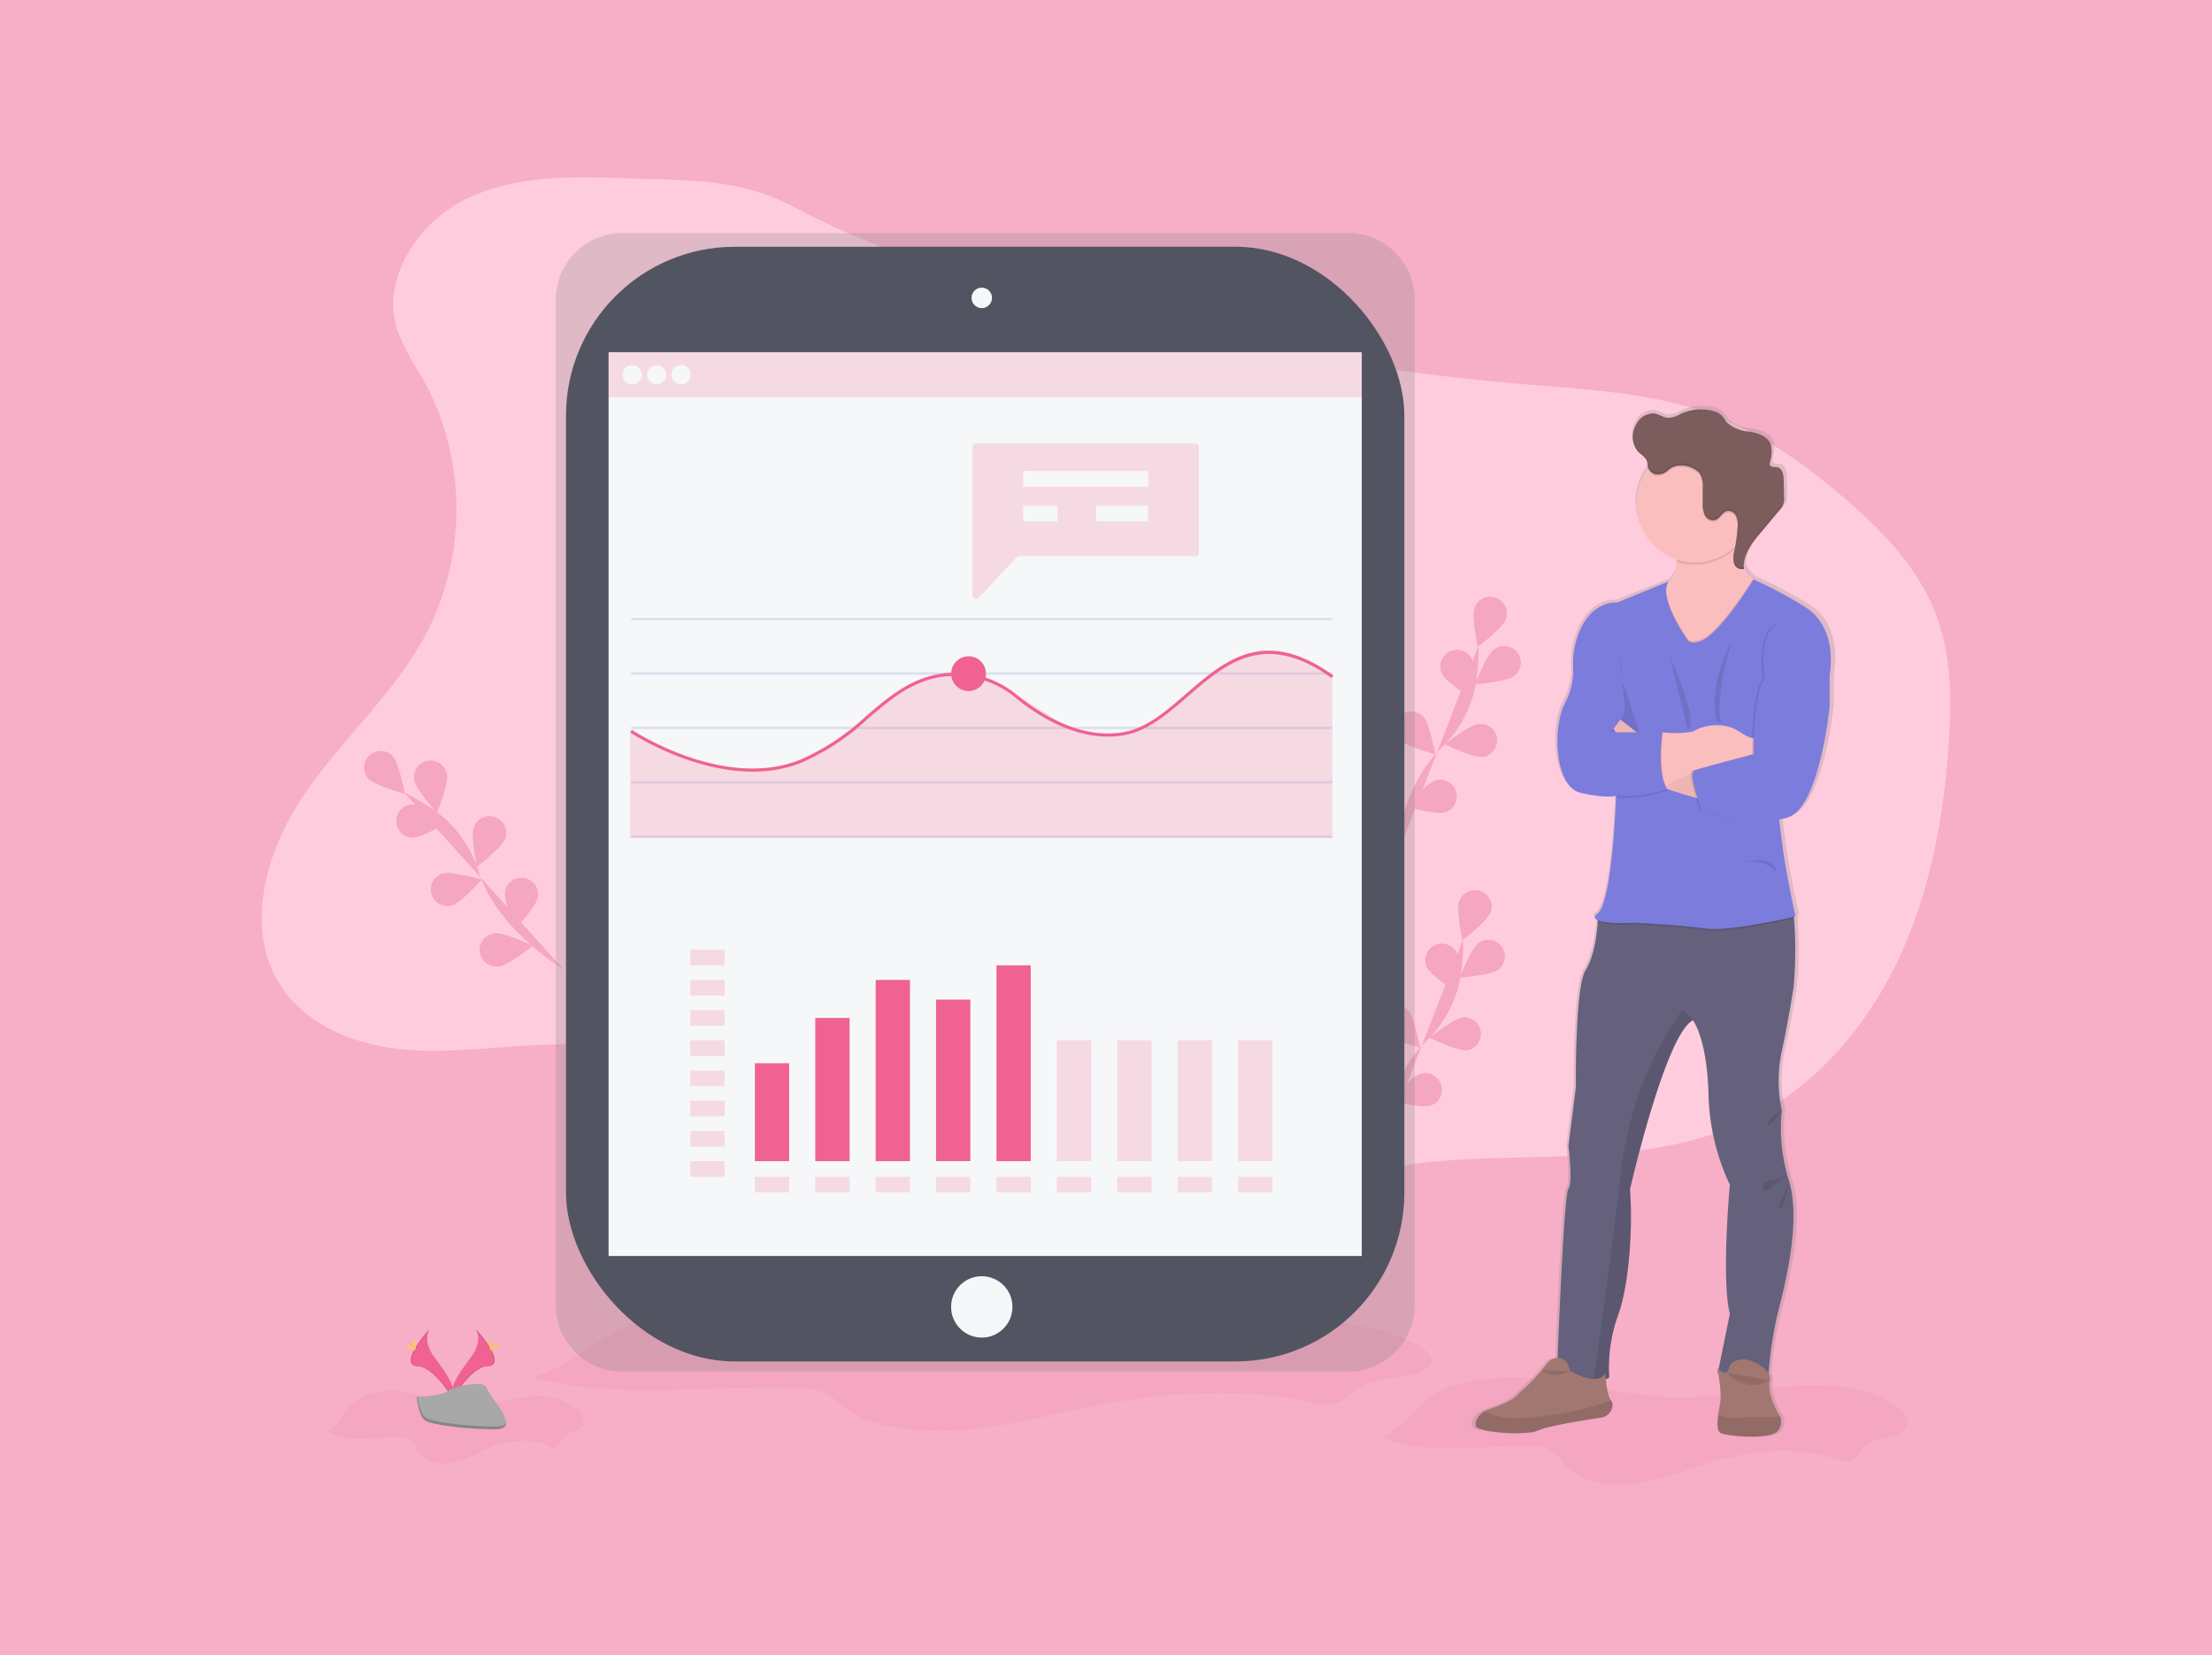 <svg xmlns="http://www.w3.org/2000/svg" xmlns:xlink="http://www.w3.org/1999/xlink" width="262" height="196" viewBox="0 0 262 196">
  <defs>
    <linearGradient id="linear-gradient" x1="-1.377" y1="5.235" x2="-1.377" y2="5.243" gradientUnits="objectBoundingBox">
      <stop offset="0" stop-color="gray" stop-opacity="0.251"/>
      <stop offset="0.54" stop-color="gray" stop-opacity="0.122"/>
      <stop offset="1" stop-color="gray" stop-opacity="0.102"/>
    </linearGradient>
    <linearGradient id="linear-gradient-2" x1="-5.984" y1="5.617" x2="-5.984" y2="5.625" xlink:href="#linear-gradient"/>
  </defs>
  <g id="card-19" transform="translate(50.218 381.797)">
    <rect id="Rectangle_8569-3" data-name="Rectangle 8569-3" width="262" height="196" transform="translate(-50.218 -381.797)" fill="#f6afc7"/>
    <g id="undraw_report_mx0a" data-name="undraw report mx0a">
      <path id="Path_157238" data-name="Path 157238" d="M24.153-360.676c-6.431-.237-13.149-.4-18.964,2.353s-10.311,9.436-8.361,15.576a29.669,29.669,0,0,0,2.921,5.569,32.109,32.109,0,0,1,.623,30.216c-3.73,7.177-10.052,12.638-14.6,19.325s-7.138,15.954-2.66,22.69c3.066,4.612,8.755,6.857,14.266,7.4s11.055-.313,16.59-.533a71.457,71.457,0,0,1,31.375,5.933c13.6,5.961,25.31,16.159,39.626,20.094a11.956,11.956,0,0,0,5.273.533c3.117-.568,5.384-3.145,7.824-5.18,7.791-6.451,18.577-7.656,28.69-7.956s20.646-.068,29.787-4.411c7.981-3.791,14.127-10.844,17.946-18.81s5.48-16.82,6.1-25.635c.37-5.247.357-10.664-1.521-15.576-2.11-5.523-6.392-9.92-10.882-13.765-4.692-4.018-9.806-7.66-15.6-9.828-6.919-2.59-14.431-2.96-21.8-3.574a299.342,299.342,0,0,1-44.84-7.2c-13.993-3.345-29.356-7-42.1-13.813C37.462-360.689,31.362-360.417,24.153-360.676Z" fill="#ffccde"/>
      <g id="Group_167405" data-name="Group 167405">
        <path id="Path_157239" data-name="Path 157239" d="M112.86-244.3s.655-9.178,5.821-14.183a13.94,13.94,0,0,0,4.117-7.8,23.573,23.573,0,0,0,.279-4.279" fill="#f5a6c1"/>
        <path id="Path_157240" data-name="Path 157240" d="M126.311-273.73c-.379,1.014-3.312,3.267-3.312,3.267s-.74-3.624-.357-4.638a1.96,1.96,0,0,1,2.521-1.149,1.958,1.958,0,0,1,1.148,2.52Z" fill="#f5a6c1"/>
        <path id="Path_157241" data-name="Path 157241" d="M127.248-266.983c-.87.644-4.555.942-4.555.942s1.351-3.443,2.22-4.089a1.959,1.959,0,0,1,2.732.465,1.959,1.959,0,0,1-.4,2.68Z" fill="#f5a6c1"/>
        <path id="Path_157242" data-name="Path 157242" d="M123.531-257.441c-1.077.118-4.409-1.48-4.409-1.48s2.9-2.29,3.98-2.4a1.957,1.957,0,0,1,2.067,1.841A1.958,1.958,0,0,1,123.531-257.441Z" fill="#f5a6c1"/>
        <path id="Path_157243" data-name="Path 157243" d="M119.093-250.854c-1.039.3-4.6-.72-4.6-.72s2.474-2.747,3.515-3.045a1.959,1.959,0,0,1,2.454,1.284,1.958,1.958,0,0,1-1.284,2.455c-.03.01-.06.018-.09.026Z" fill="#f5a6c1"/>
        <path id="Path_157244" data-name="Path 157244" d="M118.768-267.284c.463.977,3.574,2.973,3.574,2.973s.429-3.672-.035-4.651a1.958,1.958,0,0,0-2.632-.862A1.959,1.959,0,0,0,118.768-267.284Z" fill="#f5a6c1"/>
        <path id="Path_157245" data-name="Path 157245" d="M113.674-259.515c.74.794,4.3,1.769,4.3,1.769s-.69-3.634-1.425-4.429a1.96,1.96,0,0,0-2.769-.108,1.961,1.961,0,0,0-.108,2.769Z" fill="#f5a6c1"/>
        <path id="Path_157246" data-name="Path 157246" d="M109.76-251.285c.588.907,3.941,2.47,3.941,2.47s-.067-3.7-.657-4.6a1.959,1.959,0,0,0-2.722-.513,1.959,1.959,0,0,0-.562,2.648Z" fill="#f5a6c1"/>
        <path id="Path_157247" data-name="Path 157247" d="M126.311-273.73c-.379,1.014-3.312,3.267-3.312,3.267s-.74-3.624-.357-4.638a1.96,1.96,0,0,1,2.521-1.149,1.958,1.958,0,0,1,1.148,2.52Z" fill="#f5a6c1"/>
        <path id="Path_157248" data-name="Path 157248" d="M127.248-266.983c-.87.644-4.555.942-4.555.942s1.351-3.443,2.22-4.089a1.959,1.959,0,0,1,2.732.465,1.959,1.959,0,0,1-.4,2.68Z" fill="#f5a6c1"/>
        <path id="Path_157249" data-name="Path 157249" d="M123.531-257.441c-1.077.118-4.409-1.48-4.409-1.48s2.9-2.29,3.98-2.4a1.957,1.957,0,0,1,2.067,1.841A1.958,1.958,0,0,1,123.531-257.441Z" fill="#f5a6c1"/>
        <path id="Path_157250" data-name="Path 157250" d="M119.093-250.854c-1.039.3-4.6-.72-4.6-.72s2.474-2.747,3.515-3.045a1.959,1.959,0,0,1,2.454,1.284,1.958,1.958,0,0,1-1.284,2.455c-.03.01-.06.018-.09.026Z" fill="#f5a6c1"/>
        <path id="Path_157251" data-name="Path 157251" d="M118.768-267.284c.463.977,3.574,2.973,3.574,2.973s.429-3.672-.035-4.651a1.958,1.958,0,0,0-2.632-.862A1.959,1.959,0,0,0,118.768-267.284Z" fill="#f5a6c1"/>
        <path id="Path_157252" data-name="Path 157252" d="M113.674-259.515c.74.794,4.3,1.769,4.3,1.769s-.69-3.634-1.425-4.429a1.96,1.96,0,0,0-2.769-.108,1.961,1.961,0,0,0-.108,2.769Z" fill="#f5a6c1"/>
        <path id="Path_157253" data-name="Path 157253" d="M109.76-251.285c.588.907,3.941,2.47,3.941,2.47s-.067-3.7-.657-4.6a1.959,1.959,0,0,0-2.722-.513,1.959,1.959,0,0,0-.562,2.648Z" fill="#f5a6c1"/>
      </g>
      <g id="Group_167406" data-name="Group 167406">
        <path id="Path_157254" data-name="Path 157254" d="M114.672-279.037s.656-9.179,5.82-14.183a13.938,13.938,0,0,0,4.118-7.8,23.131,23.131,0,0,0,.278-4.279" fill="#f5a6c1"/>
        <path id="Path_157255" data-name="Path 157255" d="M128.125-308.473c-.37,1.012-3.31,3.265-3.31,3.265s-.74-3.624-.36-4.636a1.96,1.96,0,0,1,2.521-1.149,1.959,1.959,0,0,1,1.149,2.52Z" fill="#f5a6c1"/>
        <path id="Path_157256" data-name="Path 157256" d="M129.067-301.726c-.868.646-4.555.942-4.555.942s1.351-3.441,2.219-4.087a1.959,1.959,0,0,1,2.749.345,1.959,1.959,0,0,1-.344,2.749c-.023.017-.046.035-.069.051Z" fill="#f5a6c1"/>
        <path id="Path_157257" data-name="Path 157257" d="M125.344-292.182c-1.075.118-4.407-1.48-4.407-1.48s2.9-2.289,3.98-2.4a1.959,1.959,0,0,1,2.161,1.734,1.959,1.959,0,0,1-1.734,2.161Z" fill="#f5a6c1"/>
        <path id="Path_157258" data-name="Path 157258" d="M120.906-285.6c-1.039.3-4.6-.72-4.6-.72s2.476-2.747,3.515-3.047a1.958,1.958,0,0,1,2.422,1.344A1.959,1.959,0,0,1,120.9-285.6Z" fill="#f5a6c1"/>
        <path id="Path_157259" data-name="Path 157259" d="M120.583-302.027c.463.979,3.576,2.975,3.576,2.975s.427-3.674-.034-4.651a1.96,1.96,0,0,0-2.61-.933,1.959,1.959,0,0,0-.932,2.609Z" fill="#f5a6c1"/>
        <path id="Path_157260" data-name="Path 157260" d="M115.486-294.258c.74.8,4.3,1.769,4.3,1.769s-.692-3.634-1.426-4.427a1.958,1.958,0,0,0-2.769-.068,1.959,1.959,0,0,0-.108,2.727Z" fill="#f5a6c1"/>
        <path id="Path_157261" data-name="Path 157261" d="M111.573-286.027c.591.907,3.941,2.47,3.941,2.47s-.067-3.7-.657-4.6a1.958,1.958,0,0,0-2.7-.635,1.959,1.959,0,0,0-.636,2.7l.048.074Z" fill="#f5a6c1"/>
        <path id="Path_157262" data-name="Path 157262" d="M128.125-308.473c-.37,1.012-3.31,3.265-3.31,3.265s-.74-3.624-.36-4.636a1.96,1.96,0,0,1,2.521-1.149,1.959,1.959,0,0,1,1.149,2.52Z" fill="#f5a6c1"/>
        <path id="Path_157263" data-name="Path 157263" d="M129.067-301.726c-.868.646-4.555.942-4.555.942s1.351-3.441,2.219-4.087a1.959,1.959,0,0,1,2.749.345,1.959,1.959,0,0,1-.344,2.749c-.023.017-.046.035-.069.051Z" fill="#f5a6c1"/>
        <path id="Path_157264" data-name="Path 157264" d="M125.344-292.182c-1.075.118-4.407-1.48-4.407-1.48s2.9-2.289,3.98-2.4a1.959,1.959,0,0,1,2.161,1.734,1.959,1.959,0,0,1-1.734,2.161Z" fill="#f5a6c1"/>
        <path id="Path_157265" data-name="Path 157265" d="M120.906-285.6c-1.039.3-4.6-.72-4.6-.72s2.476-2.747,3.515-3.047a1.958,1.958,0,0,1,2.422,1.344A1.959,1.959,0,0,1,120.9-285.6Z" fill="#f5a6c1"/>
        <path id="Path_157266" data-name="Path 157266" d="M120.583-302.027c.463.979,3.576,2.975,3.576,2.975s.427-3.674-.034-4.651a1.96,1.96,0,0,0-2.61-.933,1.959,1.959,0,0,0-.932,2.609Z" fill="#f5a6c1"/>
        <path id="Path_157267" data-name="Path 157267" d="M115.486-294.258c.74.8,4.3,1.769,4.3,1.769s-.692-3.634-1.426-4.427a1.958,1.958,0,0,0-2.769-.068,1.959,1.959,0,0,0-.108,2.727Z" fill="#f5a6c1"/>
        <path id="Path_157268" data-name="Path 157268" d="M111.573-286.027c.591.907,3.941,2.47,3.941,2.47s-.067-3.7-.657-4.6a1.958,1.958,0,0,0-2.7-.635,1.959,1.959,0,0,0-.636,2.7l.048.074Z" fill="#f5a6c1"/>
      </g>
      <g id="Group_167407" data-name="Group 167407">
        <path id="Path_157269" data-name="Path 157269" d="M16.528-267.011s-7.9-4.71-10.054-11.571a13.926,13.926,0,0,0-5.114-7.184,23.281,23.281,0,0,0-3.7-2.172" fill="#f5a6c1"/>
        <path id="Path_157270" data-name="Path 157270" d="M-3.721-292.261c.74.794,1.43,4.427,1.43,4.427s-3.569-.971-4.3-1.765a1.96,1.96,0,0,1,.178-2.765,1.959,1.959,0,0,1,2.7.1Z" fill="#f5a6c1"/>
        <path id="Path_157271" data-name="Path 157271" d="M2.727-290.053c.185,1.066-1.205,4.492-1.205,4.492s-2.468-2.755-2.653-3.821a1.959,1.959,0,0,1,1.544-2.3,1.959,1.959,0,0,1,2.3,1.544c0,.028.01.056.014.084Z" fill="#f5a6c1"/>
        <path id="Path_157272" data-name="Path 157272" d="M9.58-282.453c-.37,1.014-3.31,3.269-3.31,3.269s-.74-3.624-.36-4.636a1.959,1.959,0,0,1,2.5-1.2,1.959,1.959,0,0,1,1.2,2.5c-.008.024-.017.048-.026.071Z" fill="#f5a6c1"/>
        <path id="Path_157273" data-name="Path 157273" d="M13.467-275.528c-.2,1.064-2.709,3.791-2.709,3.791s-1.341-3.447-1.14-4.509a1.958,1.958,0,0,1,2.288-1.56,1.957,1.957,0,0,1,1.56,2.287Z" fill="#f5a6c1"/>
        <path id="Path_157274" data-name="Path 157274" d="M-1.354-282.623c1.08.026,4.265-1.85,4.265-1.85s-3.09-2.035-4.172-2.061a1.96,1.96,0,0,0-2,1.912,1.96,1.96,0,0,0,1.912,2.005Z" fill="#f5a6c1"/>
        <path id="Path_157275" data-name="Path 157275" d="M3.3-274.582c1.04-.3,3.515-3.049,3.515-3.049s-3.556-1.016-4.6-.716a1.959,1.959,0,0,0-1.3,2.447,1.959,1.959,0,0,0,2.381,1.318Z" fill="#f5a6c1"/>
        <path id="Path_157276" data-name="Path 157276" d="M8.886-267.385c1.077-.118,3.98-2.4,3.98-2.4s-3.33-1.6-4.409-1.48A1.957,1.957,0,0,0,6.616-269.2a1.958,1.958,0,0,0,2.067,1.841A1.964,1.964,0,0,0,8.886-267.385Z" fill="#f5a6c1"/>
        <path id="Path_157277" data-name="Path 157277" d="M-3.721-292.261c.74.794,1.43,4.427,1.43,4.427s-3.569-.971-4.3-1.765a1.96,1.96,0,0,1,.178-2.765,1.959,1.959,0,0,1,2.7.1Z" fill="#f5a6c1"/>
        <path id="Path_157278" data-name="Path 157278" d="M2.727-290.053c.185,1.066-1.205,4.492-1.205,4.492s-2.468-2.755-2.653-3.821a1.959,1.959,0,0,1,1.544-2.3,1.959,1.959,0,0,1,2.3,1.544c0,.028.01.056.014.084Z" fill="#f5a6c1"/>
        <path id="Path_157279" data-name="Path 157279" d="M9.58-282.453c-.37,1.014-3.31,3.269-3.31,3.269s-.74-3.624-.36-4.636a1.959,1.959,0,0,1,2.5-1.2,1.959,1.959,0,0,1,1.2,2.5c-.008.024-.017.048-.026.071Z" fill="#f5a6c1"/>
        <path id="Path_157280" data-name="Path 157280" d="M13.467-275.528c-.2,1.064-2.709,3.791-2.709,3.791s-1.341-3.447-1.14-4.509a1.958,1.958,0,0,1,2.288-1.56,1.957,1.957,0,0,1,1.56,2.287Z" fill="#f5a6c1"/>
        <path id="Path_157281" data-name="Path 157281" d="M-1.354-282.623c1.08.026,4.265-1.85,4.265-1.85s-3.09-2.035-4.172-2.061a1.96,1.96,0,0,0-2,1.912,1.96,1.96,0,0,0,1.912,2.005Z" fill="#f5a6c1"/>
        <path id="Path_157282" data-name="Path 157282" d="M3.3-274.582c1.04-.3,3.515-3.049,3.515-3.049s-3.556-1.016-4.6-.716a1.959,1.959,0,0,0-1.3,2.447,1.959,1.959,0,0,0,2.381,1.318Z" fill="#f5a6c1"/>
        <path id="Path_157283" data-name="Path 157283" d="M8.886-267.385c1.077-.118,3.98-2.4,3.98-2.4s-3.33-1.6-4.409-1.48A1.957,1.957,0,0,0,6.616-269.2a1.958,1.958,0,0,0,2.067,1.841A1.964,1.964,0,0,0,8.886-267.385Z" fill="#f5a6c1"/>
      </g>
      <path id="Path_157284" data-name="Path 157284" d="M113.387-211.607c5.312,2.311,11.794.9,17.82,1.068a4.881,4.881,0,0,1,2.359.49,6.027,6.027,0,0,1,1.441,1.6c1.689,2.061,5.151,2.723,8.176,2.374s5.8-1.508,8.654-2.388c4.934-1.525,10.573-2.22,15.44-.555a3.2,3.2,0,0,0,1.4.266c1.068-.135,1.385-1.241,2.13-1.872,1.347-1.141,4.274-.831,4.867-2.335.346-.881-.451-1.784-1.321-2.385-3.33-2.3-8.085-2.681-12.438-2.326s-8.633,1.334-13.008,1.338c-5.452,0-10.72-1.5-16.118-2.118a25.758,25.758,0,0,0-11.327.883C117.657-216.214,116.821-213.163,113.387-211.607Z" fill="#f5a6c1"/>
      <path id="Path_157285" data-name="Path 157285" d="M12.865-218.7c9.066,2.611,20.129,1.021,30.416,1.206a12.041,12.041,0,0,1,4.03.555,8.96,8.96,0,0,1,2.461,1.809c2.883,2.329,8.791,3.079,13.952,2.683s9.9-1.7,14.771-2.7c8.422-1.722,18.05-2.507,26.357-.629a7.868,7.868,0,0,0,2.383.3c1.821-.154,2.363-1.4,3.637-2.117,2.3-1.3,7.293-.938,8.3-2.636.592-1-.77-2.017-2.253-2.7-5.676-2.6-13.8-3.029-21.23-2.627s-14.736,1.506-22.2,1.512c-9.306,0-18.3-1.7-27.513-2.394-6.383-.481-13.349-.422-19.334,1C20.155-223.894,18.724-220.448,12.865-218.7Z" fill="#f5a6c1"/>
      <path id="Path_157286" data-name="Path 157286" d="M-11.4-212.3c2.59,1.558,5.735.611,8.67.72a1.843,1.843,0,0,1,1.149.329,3.882,3.882,0,0,1,.7,1.081,3.825,3.825,0,0,0,3.976,1.6A18.665,18.665,0,0,0,7.3-210.179c2.405-1.027,5.145-1.495,7.512-.37a1.181,1.181,0,0,0,.681.185c.518-.093.673-.838,1.036-1.264.655-.77,2.08-.555,2.366-1.574a1.731,1.731,0,0,0-.642-1.608,7.354,7.354,0,0,0-6.052-1.569c-2.118.239-4.2.886-6.329.886-2.651,0-5.214-1.012-7.841-1.428a9.19,9.19,0,0,0-5.512.6C-9.323-215.4-9.73-213.343-11.4-212.3Z" fill="#f5a6c1"/>
      <path id="Path_157287" data-name="Path 157287" d="M109.455-354.193H23.494a7.872,7.872,0,0,0-7.884,7.859v119.1a7.871,7.871,0,0,0,7.884,7.856h85.962a7.873,7.873,0,0,0,7.885-7.859v-119.1a7.873,7.873,0,0,0-7.883-7.861Z" fill="url(#linear-gradient)"/>
      <rect id="Rectangle_30596" data-name="Rectangle 30596" width="99.3" height="131.996" rx="20" transform="translate(16.821 -352.578)" fill="#535461"/>
      <rect id="Rectangle_30597" data-name="Rectangle 30597" width="89.21" height="107.025" transform="translate(21.866 -340.094)" fill="#f6f7f9"/>
      <circle id="Ellipse_2425" data-name="Ellipse 2425" cx="1.212" cy="1.212" r="1.212" transform="translate(64.856 -347.736)" fill="#f6f7f9"/>
      <circle id="Ellipse_2426" data-name="Ellipse 2426" cx="3.634" cy="3.634" r="3.634" transform="translate(62.434 -230.675)" fill="#f6f7f9"/>
      <g id="Group_167408" data-name="Group 167408" opacity="0.2">
        <rect id="Rectangle_30598" data-name="Rectangle 30598" width="89.21" height="5.334" transform="translate(21.866 -340.094)" fill="#f06292"/>
      </g>
      <circle id="Ellipse_2427" data-name="Ellipse 2427" cx="1.138" cy="1.138" r="1.138" transform="translate(23.519 -338.563)" fill="#f6f7f9"/>
      <circle id="Ellipse_2428" data-name="Ellipse 2428" cx="1.138" cy="1.138" r="1.138" transform="translate(26.418 -338.563)" fill="#f6f7f9"/>
      <circle id="Ellipse_2429" data-name="Ellipse 2429" cx="1.138" cy="1.138" r="1.138" transform="translate(29.315 -338.563)" fill="#f6f7f9"/>
      <rect id="Rectangle_30599" data-name="Rectangle 30599" width="83.073" height="0.278" transform="translate(24.531 -308.632)" fill="#dce0ed"/>
      <rect id="Rectangle_30600" data-name="Rectangle 30600" width="83.073" height="0.278" transform="translate(24.531 -302.188)" fill="#dce0ed"/>
      <rect id="Rectangle_30601" data-name="Rectangle 30601" width="83.073" height="0.278" transform="translate(24.531 -295.742)" fill="#dce0ed"/>
      <rect id="Rectangle_30602" data-name="Rectangle 30602" width="83.073" height="0.278" transform="translate(24.531 -289.298)" fill="#dce0ed"/>
      <rect id="Rectangle_30603" data-name="Rectangle 30603" width="83.073" height="0.278" transform="translate(24.531 -282.854)" fill="#dce0ed"/>
      <g id="Group_167409" data-name="Group 167409" opacity="0.2">
        <path id="Path_157288" data-name="Path 157288" d="M107.6-282.581H24.429v-12.67l7.628,3.759,7.9,1.071,6.928-2.089,8.356-6.481,4.2-2.427,3.073-.592,2.94.157,4.834,2.389,6.574,4.187,5.158.662,4.089-1.41,8.67-7.1L99.2-304.7l4.631.716,3.771,2.178Z" fill="#f06292"/>
      </g>
      <path id="Path_157289" data-name="Path 157289" d="M38.927-290.423c-7.491,0-14.413-4.581-14.5-4.64l.207-.307c.106.072,10.76,7.119,19.812,3.589a27.442,27.442,0,0,0,7.925-5.227c2.373-2.022,4.614-3.932,7.67-4.76a11.476,11.476,0,0,1,10.244,2.3c2.488,2.044,7.443,5.327,12.677,4.346,2.668-.5,4.916-2.45,7.3-4.512,4.564-3.956,9.286-8.046,17.452-2.178l-.216.3c-7.93-5.7-12.536-1.7-16.993,2.157-2.42,2.1-4.7,4.07-7.471,4.6-5.384,1.01-10.442-2.339-12.981-4.424a11.115,11.115,0,0,0-9.913-2.229c-2.975.807-5.18,2.69-7.528,4.685a27.539,27.539,0,0,1-8.028,5.29A15.482,15.482,0,0,1,38.927-290.423Z" fill="#f06292"/>
      <circle id="Ellipse_2430" data-name="Ellipse 2430" cx="2.059" cy="2.059" r="2.059" transform="translate(62.445 -304.086)" fill="#f06292"/>
      <g id="Group_167410" data-name="Group 167410" opacity="0.2">
        <path id="Path_157290" data-name="Path 157290" d="M91.365-329.276H65.389a.422.422,0,0,0-.422.422v17.567a.424.424,0,0,0,.423.422A.418.418,0,0,0,65.7-311l4.5-4.8a.422.422,0,0,1,.307-.133h20.86a.421.421,0,0,0,.422-.422v-12.5A.422.422,0,0,0,91.365-329.276Z" fill="#f06292"/>
      </g>
      <rect id="Rectangle_30604" data-name="Rectangle 30604" width="14.792" height="1.85" transform="translate(70.98 -326.023)" fill="#f6f7f9"/>
      <rect id="Rectangle_30605" data-name="Rectangle 30605" width="4.061" height="1.85" transform="translate(70.98 -321.923)" fill="#f6f7f9"/>
      <g id="Group_167411" data-name="Group 167411" opacity="0.2">
        <rect id="Rectangle_30606" data-name="Rectangle 30606" width="4.061" height="1.85" transform="translate(31.546 -269.337)" fill="#f06292"/>
      </g>
      <g id="Group_167412" data-name="Group 167412" opacity="0.2">
        <rect id="Rectangle_30607" data-name="Rectangle 30607" width="4.061" height="1.85" transform="translate(31.546 -265.761)" fill="#f06292"/>
      </g>
      <g id="Group_167413" data-name="Group 167413" opacity="0.2">
        <rect id="Rectangle_30608" data-name="Rectangle 30608" width="4.061" height="1.85" transform="translate(31.546 -262.185)" fill="#f06292"/>
      </g>
      <g id="Group_167414" data-name="Group 167414" opacity="0.2">
        <rect id="Rectangle_30609" data-name="Rectangle 30609" width="4.061" height="1.85" transform="translate(31.546 -258.606)" fill="#f06292"/>
      </g>
      <g id="Group_167415" data-name="Group 167415" opacity="0.2">
        <rect id="Rectangle_30610" data-name="Rectangle 30610" width="4.061" height="1.85" transform="translate(31.546 -255.03)" fill="#f06292"/>
      </g>
      <g id="Group_167416" data-name="Group 167416" opacity="0.2">
        <rect id="Rectangle_30611" data-name="Rectangle 30611" width="4.061" height="1.85" transform="translate(31.546 -251.454)" fill="#f06292"/>
      </g>
      <g id="Group_167417" data-name="Group 167417" opacity="0.2">
        <rect id="Rectangle_30612" data-name="Rectangle 30612" width="4.061" height="1.85" transform="translate(31.546 -247.876)" fill="#f06292"/>
      </g>
      <g id="Group_167418" data-name="Group 167418" opacity="0.2">
        <rect id="Rectangle_30613" data-name="Rectangle 30613" width="4.061" height="1.85" transform="translate(31.546 -244.299)" fill="#f06292"/>
      </g>
      <g id="Group_167419" data-name="Group 167419" opacity="0.2">
        <rect id="Rectangle_30614" data-name="Rectangle 30614" width="4.061" height="1.85" transform="translate(39.193 -242.449)" fill="#f06292"/>
      </g>
      <g id="Group_167420" data-name="Group 167420" opacity="0.2">
        <rect id="Rectangle_30615" data-name="Rectangle 30615" width="4.061" height="1.85" transform="translate(46.347 -242.449)" fill="#f06292"/>
      </g>
      <g id="Group_167421" data-name="Group 167421" opacity="0.2">
        <rect id="Rectangle_30616" data-name="Rectangle 30616" width="4.061" height="1.85" transform="translate(53.502 -242.449)" fill="#f06292"/>
      </g>
      <g id="Group_167422" data-name="Group 167422" opacity="0.2">
        <rect id="Rectangle_30617" data-name="Rectangle 30617" width="4.061" height="1.85" transform="translate(60.654 -242.449)" fill="#f06292"/>
      </g>
      <g id="Group_167423" data-name="Group 167423" opacity="0.2">
        <rect id="Rectangle_30618" data-name="Rectangle 30618" width="4.061" height="1.85" transform="translate(67.809 -242.449)" fill="#f06292"/>
      </g>
      <g id="Group_167424" data-name="Group 167424" opacity="0.2">
        <rect id="Rectangle_30619" data-name="Rectangle 30619" width="4.061" height="1.85" transform="translate(74.963 -242.449)" fill="#f06292"/>
      </g>
      <g id="Group_167425" data-name="Group 167425" opacity="0.2">
        <rect id="Rectangle_30620" data-name="Rectangle 30620" width="4.061" height="1.85" transform="translate(82.116 -242.449)" fill="#f06292"/>
      </g>
      <g id="Group_167426" data-name="Group 167426" opacity="0.2">
        <rect id="Rectangle_30621" data-name="Rectangle 30621" width="4.061" height="1.85" transform="translate(89.27 -242.449)" fill="#f06292"/>
      </g>
      <g id="Group_167427" data-name="Group 167427" opacity="0.2">
        <rect id="Rectangle_30622" data-name="Rectangle 30622" width="4.061" height="1.85" transform="translate(96.425 -242.449)" fill="#f06292"/>
      </g>
      <rect id="Rectangle_30623" data-name="Rectangle 30623" width="6.166" height="1.85" transform="translate(79.605 -321.923)" fill="#f6f7f9"/>
      <rect id="Rectangle_30624" data-name="Rectangle 30624" width="4.061" height="11.595" transform="translate(39.193 -255.894)" fill="#f06292"/>
      <rect id="Rectangle_30625" data-name="Rectangle 30625" width="4.061" height="16.96" transform="translate(46.347 -261.259)" fill="#f06292"/>
      <rect id="Rectangle_30626" data-name="Rectangle 30626" width="4.061" height="21.462" transform="translate(53.502 -265.761)" fill="#f06292"/>
      <rect id="Rectangle_30627" data-name="Rectangle 30627" width="4.061" height="19.127" transform="translate(60.654 -263.428)" fill="#f06292"/>
      <rect id="Rectangle_30628" data-name="Rectangle 30628" width="4.061" height="23.188" transform="translate(67.809 -267.487)" fill="#f06292"/>
      <g id="Group_167428" data-name="Group 167428" opacity="0.2">
        <rect id="Rectangle_30629" data-name="Rectangle 30629" width="4.061" height="14.307" transform="translate(74.963 -258.606)" fill="#f06292"/>
      </g>
      <g id="Group_167429" data-name="Group 167429" opacity="0.2">
        <rect id="Rectangle_30630" data-name="Rectangle 30630" width="4.061" height="14.307" transform="translate(82.116 -258.606)" fill="#f06292"/>
      </g>
      <g id="Group_167430" data-name="Group 167430" opacity="0.2">
        <rect id="Rectangle_30631" data-name="Rectangle 30631" width="4.061" height="14.307" transform="translate(89.27 -258.606)" fill="#f06292"/>
      </g>
      <g id="Group_167431" data-name="Group 167431" opacity="0.2">
        <rect id="Rectangle_30632" data-name="Rectangle 30632" width="4.061" height="14.307" transform="translate(96.425 -258.606)" fill="#f06292"/>
      </g>
      <path id="Path_157291" data-name="Path 157291" d="M163.85-310.377a50.983,50.983,0,0,0-6.068-3.16l-.089-.065a3.666,3.666,0,0,1-1.11-1.4v-.27a6.629,6.629,0,0,1,1.928-3.623l2.31-2.72a2.622,2.622,0,0,0,.6-.944,2.091,2.091,0,0,0,.063-.579v-.237c-.011-.675-.031-1.352-.055-2.035-.022-.59-.174-1.334-.764-1.456-.307-.063-.711.048-.875-.216a.5.5,0,0,1-.039-.35v-.005a7.757,7.757,0,0,0,.22-1.389,1.893,1.893,0,0,0-.1-.7c-.342-.981-1.519-1.382-2.56-1.567a4.485,4.485,0,0,1-2.86-1.158,8.717,8.717,0,0,0-.568-.783,2.258,2.258,0,0,0-1.064-.525,6.015,6.015,0,0,0-3.87.337,3.486,3.486,0,0,1-1.56.494c-.552-.033-1.065-.431-1.63-.527a2.326,2.326,0,0,0-2.24,1.31,3.214,3.214,0,0,0-.414,1.547v.091h0a2.259,2.259,0,0,0,.594,1.578c.394.409.982.69,1.146,1.228.067.218.049.455.109.677a.233.233,0,0,0,.026.081l-.031.039a6.862,6.862,0,0,0-1.451,4.233,7.012,7.012,0,0,0,4.927,6.649v.207a2.978,2.978,0,0,1-.955,2.327l-6.229,2.505s-3.754-.446-5.107,5.042a9.248,9.248,0,0,0-.233,2.784,8.165,8.165,0,0,1-1.027,4.17c-1.541,3.016-1.19,9.939,1.959,10.625a10.408,10.408,0,0,0,4.255.346v.12c-.048,1.3-.52,12.505-2.235,13.861-.474.37-.385.629,0,.8,0,0,0,.072-.011.2-.052.82-.316,3.941-1.463,5.717-1.33,2.055-1.191,13.917-1.191,13.917l-.894,7s.555,4.318,0,5.073c-.5.672-1.166,16.651-1.3,20.113h-.059a1.682,1.682,0,0,0-1.345.82,23.659,23.659,0,0,1-3.312,3.4c-.555.794-2.625,1.552-3.719,1.911a2.234,2.234,0,0,0-.422.185,2.218,2.218,0,0,0-.938.988,1.067,1.067,0,0,0-.1.825c.281.685,6.091,1.164,7.56.479,1.156-.54,5.735-1.249,7.635-1.526a1.572,1.572,0,0,0,1.36-1.358.908.908,0,0,0-.185-.681h0a5.967,5.967,0,0,1-.635-2.485,1.632,1.632,0,0,0,.427-.253,18.231,18.231,0,0,1,1.049-7.334c1.4-3.7,1.821-10.559,1.48-15.014,0,0,4.27-18.372,7.63-20.087h0c.052.065,1.682,2.159,1.889,8.636a26.2,26.2,0,0,0,2.59,10.9s-1.051,11.175,0,15.356l-1.375,6.6c-.1-.087-.165-.154-.165-.154s.041.185.1.477l-.03.139.059.015a13.072,13.072,0,0,1,.292,3.106c-.055.479-.185,1.138-.281,1.784-.144,1.016-.185,2,.35,2.22.875.352,6.02.833,6.9-.3a1.626,1.626,0,0,0,.255-1.7,1.768,1.768,0,0,0-.255-.431s-1.365-2.233-.981-3.808a1.154,1.154,0,0,0-.163-.9,46.04,46.04,0,0,1,1.179-7.388c.875-3.3,2.723-10.531,1.364-15.288h0c-.052-.185-.111-.37-.174-.555a20.481,20.481,0,0,1-.77-8.02,16.329,16.329,0,0,1,0-6.993c.84-3.839,1.426-7.61,1.426-7.61a48.066,48.066,0,0,0,.059-8.181l-.028-.2.222-.05s-1.19-5.278-1.61-8.636c-.1-.794-.229-1.8-.37-2.871a6.905,6.905,0,0,0,1.142-.283c3.767-1.308,4.951-13.1,4.951-13.1v-3.736S168.261-307.84,163.85-310.377Zm-28.159,91.04c-.117-.059-.185-.1-.185-.1h0Z" fill="url(#linear-gradient-2)"/>
      <path id="Path_157292" data-name="Path 157292" d="M161.569-242.337c1.638,4.714-.274,12.364-1.162,15.78a47.616,47.616,0,0,0-1.159,7.517,15.79,15.79,0,0,1-6.011-.139l1.434-7.03c-1.025-4.167,0-15.3,0-15.3a26.533,26.533,0,0,1-2.527-10.862c-.2-6.457-1.793-8.542-1.85-8.607h0c-3.278,1.708-7.447,20.018-7.447,20.018.342,4.44-.068,11.271-1.434,14.96a18.524,18.524,0,0,0-1.025,7.31,2.253,2.253,0,0,1-1.859.357,12.814,12.814,0,0,1-4.278-2s.739-19.946,1.3-20.7,0-5.056,0-5.056l.886-6.968s-.135-11.82,1.162-13.876c1.121-1.771,1.378-4.881,1.428-5.7a1.665,1.665,0,0,1,.011-.2l1.976-2.368s19.13-1.434,20.564,0a4.082,4.082,0,0,1,.7,2.161,48.9,48.9,0,0,1-.057,8.154s-.573,3.758-1.393,7.586a16.6,16.6,0,0,0,0,6.968A20.809,20.809,0,0,0,161.569-242.337Z" fill="#65617d"/>
      <path id="Path_157293" data-name="Path 157293" d="M160.373-212.379c-.854,1.127-5.875.648-6.731.3-.521-.216-.481-1.2-.34-2.209.089-.644.22-1.3.274-1.778a16.263,16.263,0,0,0-.411-3.724s1.129,1.2,1.4,0a1.3,1.3,0,0,1,.975-.925,2.564,2.564,0,0,1,1.774.111c.886.385,2.368,1.206,2.1,2.316-.37,1.569.957,3.795.957,3.795a1.719,1.719,0,0,1,.248.429A1.64,1.64,0,0,1,160.373-212.379Z" fill="#a27772"/>
      <path id="Path_157294" data-name="Path 157294" d="M160.372-212.379c-.855,1.127-5.876.648-6.731.3-.522-.216-.481-1.2-.34-2.209a5.8,5.8,0,0,0,2.984.32A8.777,8.777,0,0,1,157.36-214a24.806,24.806,0,0,0,3.26-.065A1.641,1.641,0,0,1,160.372-212.379Z" opacity="0.1"/>
      <path id="Path_157295" data-name="Path 157295" d="M142.849-240.969c.342,4.44-.068,11.271-1.434,14.96a18.543,18.543,0,0,0-1.026,7.31,2.252,2.252,0,0,1-1.859.357c.414-2.886,2.169-15.3,3.3-25.1A41.007,41.007,0,0,1,149.1-262.3l1.2,1.315C147.014-259.28,142.849-240.969,142.849-240.969Z" opacity="0.1"/>
      <path id="Path_157296" data-name="Path 157296" d="M158.323-312.771l-.834,4.1L153.4-301.8l-5.038-2.152s-6.845-7.173-2.544-8.2a3.755,3.755,0,0,0,1.428-.636,2.932,2.932,0,0,0,1.11-2.47,7.714,7.714,0,0,0-.7-2.94l8.812-2.775a14.123,14.123,0,0,0-.633,3.571c-.067,2.4.825,3.582,1.556,4.146a2.669,2.669,0,0,0,.927.49Z" fill="#fbbebe"/>
      <path id="Path_157297" data-name="Path 157297" d="M156.478-320.969a14.123,14.123,0,0,0-.633,3.571,6.272,6.272,0,0,1-.513.544,6.967,6.967,0,0,1-6.968,1.591,7.714,7.714,0,0,0-.7-2.94Z" opacity="0.1"/>
      <path id="Path_157298" data-name="Path 157298" d="M157.488-322.1a6.938,6.938,0,0,1-6.969,6.907,6.937,6.937,0,0,1-6.906-6.969,6.938,6.938,0,0,1,6.969-6.907,6.937,6.937,0,0,1,4.877,2.035A6.966,6.966,0,0,1,157.488-322.1Z" fill="#fbbebe"/>
      <path id="Path_157299" data-name="Path 157299" d="M158.323-312.771l-.834,4.1L153.4-301.8l-5.039-2.157s-6.845-7.173-2.544-8.2a3.755,3.755,0,0,0,1.428-.636c-.777,2.137,2.431,6.581,2.431,6.581.37.555,1.23.2,1.23.2,2.065-.311,5.87-6.255,6.49-7.243A2.675,2.675,0,0,0,158.323-312.771Z" opacity="0.1"/>
      <path id="Path_157300" data-name="Path 157300" d="M162.269-273.032c-1.212.276-7.924,1.763-10.47,1.391-2.8-.411-8.246-.683-8.246-.683s-3.467.185-4.535-.3a1.34,1.34,0,0,1,.011-.2l1.976-2.368s19.13-1.434,20.564,0A4.076,4.076,0,0,1,162.269-273.032Z" opacity="0.1"/>
      <path id="Path_157301" data-name="Path 157301" d="M149.681-306.009s-3.6-5-2.245-6.936l-6.089,2.5s-3.665-.444-5,5.025a9.454,9.454,0,0,0-.229,2.775,8.259,8.259,0,0,1-1,4.155c-1.5,3.006-1.161,9.906,1.914,10.59s4.167.34,4.167.34-.409,12.5-2.185,13.937,4.526,1.093,4.526,1.093,5.448.274,8.248.683,10.659-1.433,10.659-1.433-1.162-5.262-1.571-8.609-1.367-10.475-1.367-10.475l6.969-9.436s1.229-5.7-3.075-8.231a48.58,48.58,0,0,0-5.92-3.145s-4.318,7.03-6.572,7.376C150.911-305.8,150.054-305.459,149.681-306.009Z" fill="#7c7cdd"/>
      <path id="Path_157302" data-name="Path 157302" d="M141.686-304.027a10.294,10.294,0,0,0,.341,3.145c.409.89,1.913,5.808,1.913,5.808h-3.413s1.849-1.981,1.708-2.938S141.686-304.027,141.686-304.027Z" opacity="0.1"/>
      <path id="Path_157303" data-name="Path 157303" d="M151.8-287.015s-7.545-1.85-8.248-3.417-2.645-5.086-2.645-5.086l.8-1.073,3.671,2.881s4.373,3.484,6.422,3.826S151.8-287.015,151.8-287.015Z" fill="#fbbebe"/>
      <path id="Path_157304" data-name="Path 157304" d="M151.8-287.015s-7.545-1.85-8.248-3.417-2.645-5.086-2.645-5.086l.8-1.073,3.671,2.881s4.373,3.484,6.422,3.826S151.8-287.015,151.8-287.015Z" opacity="0.05"/>
      <path id="Path_157305" data-name="Path 157305" d="M158.324-295.9v4.092h-.659a19.169,19.169,0,0,0-9.287,2.4l-1.234.686-.331.185L144.7-293.3l1.982-1.776h.1a11.865,11.865,0,0,0,3.469-.078,5.617,5.617,0,0,1,4.375-.555c1.225.313,2.27,1.685,3.458,1.256Z" fill="#fbbebe"/>
      <path id="Path_157306" data-name="Path 157306" d="M164.915-303.342l1.367,1.536v3.724s-1.161,11.747-4.851,13.047-10.274-.753-10.274-.753-1.7-4.509-.907-4.781,7.03-1.92,7.03-1.92-.087-6.894,1.278-8.944c0,0-.888-6.42,2.187-6.557S164.915-303.342,164.915-303.342Z" opacity="0.1"/>
      <path id="Path_157307" data-name="Path 157307" d="M165.121-303.342l1.367,1.536v3.724s-1.158,11.747-4.858,13.047-10.276-.753-10.276-.753-1.7-4.509-.9-4.781,7.031-1.92,7.031-1.92-.089-6.894,1.278-8.944c0,0-.888-6.42,2.187-6.557S165.121-303.342,165.121-303.342Z" fill="#7c7cdd"/>
      <path id="Path_157308" data-name="Path 157308" d="M155.578-319.136a2.705,2.705,0,0,0-.155-1.33,1.03,1.03,0,0,0-1.084-.625c-.585.137-.836.9-1.41,1.08a1.11,1.11,0,0,1-1.24-.64,3.3,3.3,0,0,1-.239-1.48v-1.711a2.817,2.817,0,0,0-.4-1.78,3.138,3.138,0,0,0-2.342-.849,1.989,1.989,0,0,0-1.338.54,1.724,1.724,0,0,1-1.408.5,1.217,1.217,0,0,1-.981-.847v-.022a6.969,6.969,0,0,1,9.761-1.354,6.969,6.969,0,0,1,1.354,9.761,6.864,6.864,0,0,1-.754.844A18.48,18.48,0,0,0,155.578-319.136Z" opacity="0.1"/>
      <path id="Path_157309" data-name="Path 157309" d="M145.954-325.642a1.218,1.218,0,0,1-.981-.849c-.057-.22-.043-.455-.107-.675-.159-.537-.74-.816-1.11-1.223a2.749,2.749,0,0,1-.174-3.145,2.268,2.268,0,0,1,2.185-1.306c.555.1,1.031.49,1.591.525a3.234,3.234,0,0,0,1.523-.492,5.742,5.742,0,0,1,3.776-.335,2.195,2.195,0,0,1,1.04.524,9.023,9.023,0,0,1,.555.779,4.329,4.329,0,0,0,2.794,1.154c1.016.183,2.163.585,2.5,1.562a4.1,4.1,0,0,1-.12,2.024.591.591,0,0,0,.026.416c.159.263.555.154.855.216.577.12.725.862.74,1.451q.038,1.011.055,2.02a1.982,1.982,0,0,1-.642,1.689l-2.255,2.71c-1,1.2-2.063,2.6-1.861,4.154a.963.963,0,0,1-1.185-.673l-.006-.021a3.116,3.116,0,0,1,.074-1.537,18.709,18.709,0,0,0,.357-2.668,2.705,2.705,0,0,0-.155-1.33,1.02,1.02,0,0,0-1.084-.627c-.585.137-.836.9-1.41,1.08a1.112,1.112,0,0,1-1.24-.64,3.287,3.287,0,0,1-.239-1.48v-1.713a2.824,2.824,0,0,0-.4-1.78,3.138,3.138,0,0,0-2.342-.849,1.989,1.989,0,0,0-1.338.54A1.754,1.754,0,0,1,145.954-325.642Z" fill="#7c5c5c"/>
      <path id="Path_157310" data-name="Path 157310" d="M147.529-304.2l2.139,8.788S151.355-295.418,147.529-304.2Z" opacity="0.1"/>
      <path id="Path_157311" data-name="Path 157311" d="M154.839-305.666s-2.8,4.588-1.708,9.33l.522.039S152.722-298.493,154.839-305.666Z" opacity="0.1"/>
      <path id="Path_157312" data-name="Path 157312" d="M156.615-279.7s3.44-1.138,3.69,1.5C160.3-278.2,159.655-280.012,156.615-279.7Z" opacity="0.1"/>
      <path id="Path_157313" data-name="Path 157313" d="M146.675-294.863s-.683,4.783.555,6.7a15.009,15.009,0,0,1-6.013.82l-.417-7.52Z" opacity="0.1"/>
      <path id="Path_157314" data-name="Path 157314" d="M147.143-288.715l-.331.185-2.118-4.77,1.982-1.776h.1C146.746-294.847,146.194-290.739,147.143-288.715Z" opacity="0.1"/>
      <path id="Path_157315" data-name="Path 157315" d="M146.676-295.076s-.683,4.781.555,6.694a15,15,0,0,1-6.013.82l-2.39-7.513Z" fill="#7c7cdd"/>
      <path id="Path_157316" data-name="Path 157316" d="M140.765-215.287a1.543,1.543,0,0,1-1.327,1.352c-1.85.278-6.324.984-7.452,1.521-1.434.683-7.1.205-7.378-.477a1.089,1.089,0,0,1,.1-.821,2.211,2.211,0,0,1,.925-.986,2.329,2.329,0,0,1,.411-.185c1.068-.357,3.084-1.11,3.63-1.906a23.064,23.064,0,0,0,3.23-3.389,1.648,1.648,0,0,1,1.314-.818c.6-.028,1.266.274,1.537,1.586,0,0,3.278,1.87,4.165.229,0,0,.137,2.52.681,3.208h0A.909.909,0,0,1,140.765-215.287Z" fill="#a27772"/>
      <path id="Path_157317" data-name="Path 157317" d="M140.765-215.29a1.543,1.543,0,0,1-1.327,1.352c-1.85.278-6.324.984-7.452,1.521-1.434.683-7.1.205-7.378-.477a1.089,1.089,0,0,1,.1-.821,2.211,2.211,0,0,1,.925-.986c.925.614,2.977,1.214,7.491.509a32.959,32.959,0,0,0,7.476-1.78h0a.91.91,0,0,1,.167.683Z" opacity="0.1"/>
      <g id="Group_167432" data-name="Group 167432" opacity="0.1">
        <path id="Path_157318" data-name="Path 157318" d="M159.41-327v-.033a6.3,6.3,0,0,0,.212-1.552,9.9,9.9,0,0,1-.212,1.245A.78.78,0,0,0,159.41-327Z"/>
        <path id="Path_157319" data-name="Path 157319" d="M155.418-320.606a2.039,2.039,0,0,1,.168.781,2.34,2.34,0,0,0-.168-1.088,1.022,1.022,0,0,0-1.082-.627c-.585.137-.836.9-1.41,1.08a1.112,1.112,0,0,1-1.241-.64,3.232,3.232,0,0,1-.237-1.48v-1.713a2.83,2.83,0,0,0-.4-1.78,3.145,3.145,0,0,0-2.342-.849,1.987,1.987,0,0,0-1.338.54,1.729,1.729,0,0,1-1.408.5,1.218,1.218,0,0,1-.982-.849c-.057-.22-.043-.455-.107-.675-.161-.537-.739-.816-1.109-1.223a2.223,2.223,0,0,1-.576-1.445,2.33,2.33,0,0,0,.576,1.752c.385.407.956.688,1.109,1.225.065.218.05.453.107.673a1.218,1.218,0,0,0,.982.849,1.717,1.717,0,0,0,1.408-.5,1.987,1.987,0,0,1,1.338-.54,3.158,3.158,0,0,1,2.342.849,2.851,2.851,0,0,1,.4,1.78v1.713a3.1,3.1,0,0,0,.237,1.48,1.127,1.127,0,0,0,1.241.64c.574-.185.825-.944,1.41-1.08A1.022,1.022,0,0,1,155.418-320.606Z"/>
        <path id="Path_157320" data-name="Path 157320" d="M161.037-322.487a2.626,2.626,0,0,1-.581.94q-1.128,1.356-2.255,2.71c-.949,1.142-1.956,2.463-1.882,3.919a6.663,6.663,0,0,1,1.882-3.611l2.255-2.709a2.662,2.662,0,0,0,.581-.942,2.592,2.592,0,0,0,.059-.74A1.807,1.807,0,0,1,161.037-322.487Z"/>
        <path id="Path_157321" data-name="Path 157321" d="M155.155-315.377a1.6,1.6,0,0,1-.068-.37,1.842,1.842,0,0,0,.068.673.963.963,0,0,0,1.173.7l.02,0q-.02-.15-.024-.3a.955.955,0,0,1-1.166-.682Z"/>
      </g>
      <path id="Path_157322" data-name="Path 157322" d="M132.446-219.563s.714,1.256,3.3.15" opacity="0.1"/>
      <path id="Path_157323" data-name="Path 157323" d="M154.321-219.254s2.232,2.627,5.044.86" opacity="0.1"/>
      <path id="Path_157324" data-name="Path 157324" d="M160.817-250.331s-1.578.986-1.628,1.55.814-.411.814-.411Z" opacity="0.1"/>
      <path id="Path_157325" data-name="Path 157325" d="M161.445-242.777a3.3,3.3,0,0,1-1.943.759c-1.179.052-1.081,1.589-.311,1.127A19.7,19.7,0,0,0,161.445-242.777Z" opacity="0.1"/>
      <path id="Path_157326" data-name="Path 157326" d="M161.739-241.791s-.757,3.719-1.371,3" opacity="0.1"/>
      <path id="Path_157327" data-name="Path 157327" d="M6.084-224.492s1.016,1.328-.47,3.33-2.71,3.7-2.22,4.951c0,0,2.241-3.726,4.07-3.778S8.092-222.252,6.084-224.492Z" fill="#f06292"/>
      <path id="Path_157328" data-name="Path 157328" d="M6.085-224.492a1.586,1.586,0,0,1,.207.416c1.78,2.091,2.73,4.043,1.019,4.092-1.593.044-3.515,2.9-3.963,3.615a1.555,1.555,0,0,0,.054.163s2.24-3.726,4.07-3.778S8.093-222.252,6.085-224.492Z" opacity="0.1"/>
      <path id="Path_157329" data-name="Path 157329" d="M7.974-222.8c0,.468-.052.847-.117.847s-.118-.379-.118-.847.067-.246.131-.246S7.974-223.263,7.974-222.8Z" fill="#ffd037"/>
      <path id="Path_157330" data-name="Path 157330" d="M8.623-222.24c-.411.224-.77.359-.8.3s.278-.285.688-.509.248-.061.28,0S9.034-222.461,8.623-222.24Z" fill="#ffd037"/>
      <path id="Path_157331" data-name="Path 157331" d="M.715-224.492s-1.016,1.328.47,3.33,2.71,3.7,2.22,4.951c0,0-2.241-3.726-4.07-3.778S-1.291-222.252.715-224.492Z" fill="#f06292"/>
      <path id="Path_157332" data-name="Path 157332" d="M.716-224.492a1.72,1.72,0,0,0-.207.416c-1.78,2.091-2.729,4.043-1.018,4.092,1.595.044,3.515,2.9,3.963,3.615a1.153,1.153,0,0,1-.054.163s-2.241-3.726-4.07-3.778S-1.29-222.252.716-224.492Z" opacity="0.1"/>
      <path id="Path_157333" data-name="Path 157333" d="M-1.173-222.8c0,.468.052.847.117.847s.118-.379.118-.847-.067-.246-.131-.246S-1.173-223.263-1.173-222.8Z" fill="#ffd037"/>
      <path id="Path_157334" data-name="Path 157334" d="M-1.821-222.24c.411.224.768.359.8.3s-.278-.285-.688-.509-.248-.061-.279,0S-2.232-222.461-1.821-222.24Z" fill="#ffd037"/>
      <path id="Path_157335" data-name="Path 157335" d="M-.85-216.379s2.842-.087,3.7-.7,4.37-1.338,4.583-.359,4.27,4.864,1.062,4.89-7.454-.5-8.309-1.021S-.85-216.379-.85-216.379Z" fill="#a8a8a8"/>
      <path id="Path_157336" data-name="Path 157336" d="M8.55-212.886c-3.208.026-7.454-.5-8.309-1.021-.651-.4-.91-1.819-1-2.475H-.85s.185,2.292,1.034,2.812,5.1,1.047,8.309,1.021c.925,0,1.247-.337,1.228-.825C9.594-213.073,9.241-212.892,8.55-212.886Z" opacity="0.2"/>
    </g>
  </g>
</svg>
